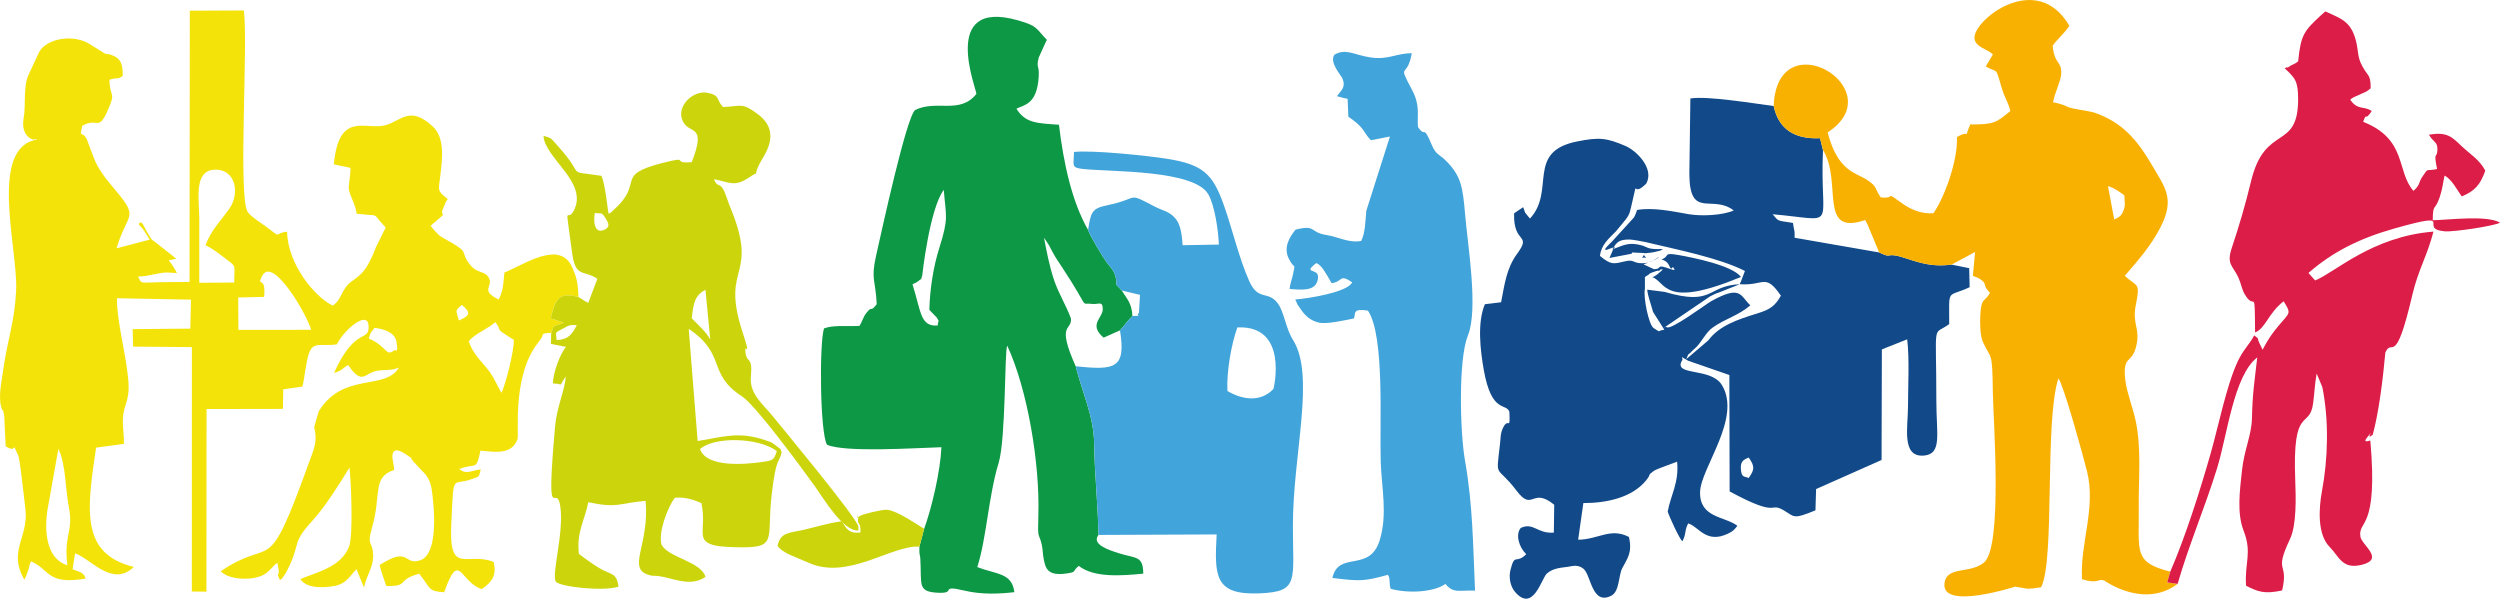 <?xml version="1.0" encoding="UTF-8"?>
<!DOCTYPE svg PUBLIC "-//W3C//DTD SVG 1.1//EN" "http://www.w3.org/Graphics/SVG/1.1/DTD/svg11.dtd">
<!-- Creator: CorelDRAW 2021.5 -->
<svg xmlns="http://www.w3.org/2000/svg" xml:space="preserve" width="74.508mm" height="17.843mm" version="1.1" style="shape-rendering:geometricPrecision; text-rendering:geometricPrecision; image-rendering:optimizeQuality; fill-rule:evenodd; clip-rule:evenodd"
viewBox="0 0 4118.11 986.17"
 xmlns:xlink="http://www.w3.org/1999/xlink"
 xmlns:xodm="http://www.corel.com/coreldraw/odm/2003">
 <defs>
  <style type="text/css">
   <![CDATA[
    .fil3 {fill:#F9B101}
    .fil5 {fill:#DC1D48}
    .fil0 {fill:#F3E309}
    .fil4 {fill:#CCD50B}
    .fil6 {fill:#41A4DA}
    .fil2 {fill:#0C9845}
    .fil1 {fill:#124A89}
   ]]>
  </style>
 </defs>
 <g id="Layer_x0020_1">
  <g id="_2281022636576">
   <path class="fil0" d="M111.02 931.12c-30.24,-8.97 -38.88,-46.01 -33.3,-88.39l18.45 -103.41c12.38,25.2 11.25,65.58 17.24,95.85 8.03,40.58 -8.75,45.36 -2.4,95.96zm661.09 -369.18c11.05,-12.93 29.64,-19 43.9,-31.33 13.77,18.51 -5.21,6.49 30.54,29.39 -0.37,21.16 -13.11,70.67 -20.37,87.07 -0.73,-0.96 -1.51,-2.4 -1.91,-3.1l-11.55 -21.88c-14.12,-24.6 -30.97,-32.06 -40.62,-60.15zm-119.13 0.69c3.94,22.7 -2.38,11.71 -4.07,14.69 -13.65,10.87 -11.01,-6.75 -41.54,-19.7 4.37,-12.83 1.28,-6.44 9.5,-17.47 14.24,1.41 33.41,6.88 36.11,22.48zm102.85 -34.68c-4.78,-18.92 -6.83,-14.82 4.84,-25.73 16.33,13.39 12.91,17.76 -4.84,25.73zm-363.12 15.44l-0.3 -53.4 42.66 -0.93c3.59,-37.07 -12.98,-14.55 -3.64,-33.89 17.77,-36.79 76.47,68.1 81.09,88.13l-119.8 0.08zm-64.43 -77.56c0.01,-35.04 0.03,-70.07 0,-105.11 -0.02,-31.14 -9.95,-79.6 25.14,-81.23 34.25,-1.59 42.32,38.14 24.67,63.75 -12.57,18.24 -30.74,35.87 -39.6,60.93 13.04,5.75 21.92,13.53 33.64,22.33 18.15,13.63 13.67,8.82 13.7,38.89l-57.55 0.42zm579.67 82.38c6.92,-16.38 -0.43,-7.57 20.44,-16.72l-21.24 -7.11c6.86,-27.12 10.98,-45.23 45.69,-35.02 -0.7,-23.69 -3.13,-32.62 -10.13,-48.68 -20.32,-46.65 -79.39,-4.71 -111.87,8.3 -2.09,20.9 -1.51,27.96 -9.33,44.41 -31.31,-15.04 -8.99,-21.3 -15.86,-35.09 -6.46,-12.97 -19.26,-7 -31.21,-22.03 -17.58,-22.09 -0.29,-18.74 -29.85,-36.05 -2.89,-1.69 -17.42,-9.7 -20.16,-11.85 -0.81,-0.63 -1.88,-1.55 -2.65,-2.22l-6.8 -7.3c-4.7,-5.28 -3.04,-4.58 -5.49,-6.67 4.39,-5.05 2.51,-2.41 8.4,-7.54 17.62,-15.38 10.04,-8.03 10.17,-16.5l6.32 -15.76c0.25,-0.35 1.46,-1.03 1.65,-2.2 0.2,-1.2 1.14,-1.49 1.72,-2.23 -18.44,-14.28 -15.31,-13.52 -12.41,-38.79 3.08,-26.81 8.18,-62.23 -12.92,-81.36 -37.51,-34.01 -50.74,-9.28 -77.07,-1.67 -32.43,9.37 -77.1,-25.04 -85.45,64.56l27.37 5.79c0.2,16.34 -4.27,30.47 -2.24,37.66 3.92,13.88 10.06,21.56 12.46,37.76 42.34,5.48 22.2,-3.98 47.86,22.85l-16.18 32.67c-4.13,11.25 -11.58,27.84 -18.35,36.74 -10.88,14.29 -20.99,16.7 -29.28,26.48 -9.72,11.49 -10.75,24.18 -23.24,32.83 -29.19,-13.83 -74.27,-67.45 -75.38,-121.76 -23.59,2.22 -6.74,12.77 -34.02,-7.9 -7.63,-5.78 -26.93,-17.7 -31.24,-25.26 -15.63,-27.45 1.45,-281 -6.07,-331.31l-88.93 0.37 -0.45 446.77c-15.97,0.27 -31.87,0.2 -47.83,0.45 -34.78,0.55 -30.87,3.55 -36.89,-9.3 20.12,-0.13 36.21,-8.18 52.26,-6.43l11.75 0.74c-3,-5.78 -6.78,-12.59 -13.57,-21.04l12.54 -2.56 -32.74 -25.88c-11.81,-8.49 -6.41,-4.25 -15.28,-17.91 -4.75,-7.31 -9.18,-22.44 -13.96,-12.99 10.06,10.57 10.87,13.75 18.01,25.3l-54.51 14.28c18.79,-63.45 40.14,-46.31 -8.1,-103.39 -9.88,-11.68 -22.37,-27.32 -29.24,-45.4l-11.73 -31.12c-9.14,-16.33 -12.33,1.36 -7.44,-21.81 24.68,-14.71 26.14,9.67 41.07,-23.47 15.51,-34.44 4.48,-20.45 3.68,-52.42 0.73,-0.48 2.09,-0.62 2.51,-0.74 0.43,-0.11 2.04,-0.56 2.58,-0.71 9.22,-2.47 7.1,1.56 16.91,-5.06 -0.02,-20.77 -3.98,-29.14 -18.34,-34.26 -9.14,-3.26 -3.18,0.1 -11.35,-2.54l-26.19 -16.34c-27.91,-16.27 -70.27,-7.55 -81.91,13.9l-17.95 38.77c-8.52,19.72 -3.5,47.79 -7.59,70.54 -5.41,30.08 17.3,37.43 18.66,34.27 0.39,-0.92 2.09,0.35 3.02,0.82 -79.66,13.07 -31.01,180.43 -33.98,247.76 -2.28,51.83 -14.58,83.24 -21.01,129.5 -2.71,19.46 -8.77,45.97 -3.47,63.53 4.35,14.39 0.71,-6.76 4.81,13.7l2.4 50.52c21.16,13.7 8.19,-12.63 20.43,14.61 1.9,4.23 4.27,22.71 4.87,27.96 2.4,20.65 5.36,42.41 7.38,62.37 4.69,46.36 -29.18,67.44 -1.97,114.79 0.75,-0.98 1.32,-2.54 1.65,-3.31 0.34,-0.77 1.18,-2.4 1.57,-3.37l3.72 -10.58c2.81,-8.4 0.53,-5.87 4.22,-12.89 31.48,13.9 26.16,39.25 90,28.38 -3.96,-11.25 -9.84,-10.35 -21.68,-15.36l4.13 -26.31c26.92,9.69 61.39,56.51 96.83,22.46 -88.74,-21.67 -77.21,-94.76 -62.23,-196.49l45.96 -6.23c-0.33,-28.11 -5.46,-41.19 3.19,-66.04 6.7,-19.21 4.8,-34.25 1.74,-57.69 -4.45,-34.01 -17.1,-84.35 -16.45,-116.15l121.92 2.33 -1.12 47.74 -94.94 0.83 0.7 28.81 96.82 0.81 -0.07 402.6 24.03 0.24 0.2 -300.84 125.83 -0.23 0.49 -32.22 31.64 -4.49c3.74,-14.8 5.93,-42.32 11.02,-55.57 7.43,-19.36 19.88,-10.42 45.59,-13.92 12.59,-25.05 50.41,-56.3 52.26,-31.34 2.16,29.1 -21.61,-0.09 -56.86,78.3 14.63,-4.33 12.32,-6.65 23.32,-13.17l4.69 6.59c0.7,0.87 1.59,2.17 2.38,3.07 18,20.41 21.16,3.36 40.63,-0.03 14.15,-2.47 23.31,0.31 35.79,-5.34 -22.06,38.63 -91.7,6.5 -132.01,72.16l-7.38 25.58c5.54,25.81 -0.02,34.85 -9.3,60.52 -70.56,195.36 -56.46,117.27 -144.68,177.31 10.87,11.75 36.3,14.03 53.41,11.26 23.78,-3.85 26.05,-13.95 39.46,-25.22 0.61,0.96 0.84,2.58 0.99,3.27 5.58,25.29 -4.81,7.15 3.68,25.34 5.77,-4.8 1.9,-0.77 6.95,-7.79 0.57,-0.8 1.35,-2 1.91,-2.85 0.56,-0.86 1.19,-2.08 1.72,-2.97 0.22,-0.37 5.82,-11.63 6.13,-12.33 16.95,-38.05 3.29,-35.49 38.39,-73.91 19.34,-21.18 42.14,-57.55 59.43,-85.54 2.67,23.04 6.37,112.08 -0.8,130.31 -13.35,33.91 -52.84,41.74 -80.22,53.33 10.05,14.83 34.58,15.07 55.47,11.48 21.19,-3.64 26.57,-17.6 37.04,-27.79l12.31 30.09c4.21,-19.36 14.99,-33.65 15.12,-50.03 0.24,-29.53 -11.68,-14.01 -1.6,-49.32 15.6,-54.67 -0.38,-82.33 36.36,-94.24 -0.6,-7.87 -3.13,-19.17 -3.1,-21.7 0.25,-18.17 15.85,-8.95 27.09,-0.69 12.2,8.97 -2.82,-4.91 6.76,7.61l15.66 16.9c6.72,5.88 13.29,15.43 15.41,30.49 4.18,29.69 11.67,106.76 -19.78,116.53 -26.76,8.32 -16.71,-24.29 -66.1,7.57 1.51,7 8.16,26.93 10.97,34.48 39.19,0.72 15.35,-9.57 54.2,-20.22 19.45,24.1 13.93,28.92 41.18,30.55 25.13,-71.03 25.4,-17.17 61.78,-5.25 17.57,-11.55 25,-23.51 19.65,-44.64 -43.6,-17.84 -74.18,24.61 -69.69,-63.8 4.38,-86.31 0.36,-60.31 34.1,-72.83 13.74,-5.1 10.39,-2.01 14.44,-15.86 -14.99,1.33 -23.6,9.37 -35.46,-0.67 27.83,-10.69 27.78,4.36 34.94,-30.26 24.84,2.44 51.59,7.06 61.06,-18.91 2.71,-7.43 -9.27,-103.43 33.13,-157.9 0.6,-0.77 1.34,-1.94 1.96,-2.7 0.62,-0.77 1.3,-1.98 1.96,-2.72 8.77,-9.99 -2.68,-10.45 18.44,-11.83z"/>
   <path class="fil1" d="M2880.53 753.62c10.41,14.93 9.68,19.77 0,33.75 -7.54,-3.31 -11.89,-0.03 -12.91,-15.21 -0.93,-13.87 6.33,-15.25 12.91,-18.54zm-168.75 -451.11c13.9,-25.41 -16.78,-54.58 -33.9,-61.92 -31.23,-13.39 -43.23,-14.98 -80.18,-7.57 -84.72,16.98 -34.89,81 -77.5,127.01l-7.93 -9.79c-0.04,-0.07 -2.38,-7.03 -3.28,-8.97l-14.9 10.09c-1.67,52.17 30.06,32.27 4.73,67.03 -17.22,23.64 -20.27,49.11 -26.15,79.47l-26.74 3.26c-12.55,29.85 -7.87,74.43 -1.64,109 12.86,71.46 36.41,53.12 42.02,68.08 1.5,33.65 -1.66,7.72 -10.61,26.86 -4.37,9.33 -3.58,15.44 -4.9,27.01 -6.74,59.13 -6.57,31.4 27.49,76.38 26.87,35.49 24.95,-7.19 61.9,22.98l-0.63 45.91c-27.52,2.06 -33.58,-17.49 -54.54,-7.7 -8.79,10.69 -3.26,31.37 9.06,43.27 -17.48,17.29 -18.55,-3.01 -25.93,25.71 -3.07,11.96 -0.56,26.94 7.44,36.31 29.87,34.94 43.65,-22.06 52.34,-30.03 10.35,-9.5 25.24,-9.82 33.71,-11.08 0.72,-0.11 2.13,-0.34 2.82,-0.45 0.66,-0.11 2.03,-0.44 2.66,-0.53 4.8,-0.73 12.91,-2.72 21.27,4.05 12.64,10.23 13.65,61.11 46.05,44.24 13.28,-6.91 11.76,-33.25 17.55,-44.63 8.63,-16.99 17.24,-25.43 11.29,-52.05 -30.8,-15.81 -50.19,4.27 -83.67,4.55l8.57 -60.34c38.56,0.11 80.83,-9.09 103.75,-37.83 9.35,-11.72 0.54,-6.6 12.5,-15.23 4.69,-3.39 32.8,-12.78 38.14,-15.12 3.63,33.97 -10.84,56.16 -15.44,82.24 2.19,7.51 19.25,44.8 24.15,48.98 6.65,-11.96 3.25,-17.71 9.59,-29.53 17.42,5.04 29.25,34.12 65.5,16.87 10.44,-4.96 11.69,-8.35 15.56,-12.93 -20.18,-15.72 -62.54,-12.6 -61.46,-55.75 0.99,-39.67 69.31,-121.98 35.85,-176.29 -18.12,-29.42 -79.91,-14.17 -65.89,-39.77 4.63,-4.05 -7.99,-10.9 10.39,-0.08l67.88 23.48 0.46 191.77c84.08,45.4 63.45,16.06 89.52,31.37 17.43,10.23 14.27,15.37 51.85,-0.23l1.07 -35.03 107.84 -47.89 0.48 -182.17 41.72 -16.59c3.89,32.02 1.35,77.14 1.34,110.62 -0.01,33.98 -11.52,84.99 27.22,80.77 29.11,-3.17 19.47,-35.61 19.47,-90.13 0,-135.84 -7.14,-105.57 21.17,-126.35 0.12,-60.85 -4.54,-42.91 33.69,-60.8l-0.77 -31.33 -29.01 -5.86c-23.89,3.06 -40.46,0.26 -61.89,-6.07 -7.08,-2.09 -21.62,-7.18 -27.4,-8.36 -19.02,-3.9 -8.86,4.4 -30.01,-5.6l-139.28 -24.23c0.22,-15.23 0,-5.85 -2.71,-24.43 -27.13,-4.27 -22.89,-1.91 -33.47,-14.24 110.84,9.69 77.19,27.28 82.92,-105.72l-4.86 -19.56c-42.52,1.93 -68.28,-15.22 -76.38,-53 -33.2,-4.33 -109.13,-16.99 -137.18,-12.47l-1.69 123.86c0.4,76.32 37.06,33.17 73.16,60.62 -18.94,8.28 -53.73,9.69 -74.1,6.15 -28.64,-4.99 -58.47,-11.44 -85.17,-6.99 -1.2,3.83 -3.23,9.16 -5.28,12.55l-36.43 39.88c-0.77,0.75 -1.83,1.73 -2.56,2.47 -0.7,0.71 -1.75,1.81 -2.37,2.49 -1.94,2.14 -9.71,8.92 -3.7,8.4l14.18 -5.21c-0.88,1.28 -2.26,2.74 -2.9,3.66l-6.44 14.87 36.61 -7c0.11,-0.87 0.43,-1.44 0.83,-2.06 40.59,2.45 9.47,-1.92 23.37,8.63 -10.92,-0.95 -6.91,2.77 -2.84,-7.28 5.29,-0.75 10.08,-0.64 16.56,-2.16 14.6,-3.42 8.35,-2.08 13.54,-4.81 -30.75,0.93 -21.75,-3.99 -41.75,-7.63 -17.81,-3.24 -26.45,2.95 -41.62,8.2 7.91,-13.35 11.91,-16.08 28.51,-16.31 3.81,-0.05 22.64,3.39 26.17,4.24 50.79,12.15 121.9,26.17 163.77,47.6l-7 18.45c-0.22,-0.71 -1.16,2.19 -1.48,3.38 40.12,3.03 41.58,-19.06 67.74,18.86 -9.46,16.75 -17.51,22.68 -38.66,29.19 -32.81,10.08 -62.85,20.17 -80.87,44.37l-36.37 31.02c5.92,-13.37 -0.53,-2.66 10.72,-14.53l4.78 -4.34c0.63,-0.65 1.64,-1.59 2.25,-2.25 8.8,-9.68 15.1,-23.3 25.71,-30.92 20.29,-14.57 42.66,-19.65 62.09,-36.69 -16.92,-15.68 -14.94,-34.17 -64.27,-6.88 -8.57,4.74 -68.59,49.76 -73.88,42.69 -1.01,-1.35 -3.28,1.2 -4.95,1.74l76.64 -52.12c10.7,-5.6 7.4,-3.85 16.67,-7.25l32.42 -12.91c-55.26,2.56 -42.02,36.52 -123.86,12.66l-28.65 -3.7c1.18,11.44 5.74,22.31 9.63,36.72l18.61 29.39c-13.83,1.2 -3.31,6.14 -17.68,-2.85 -8.01,-5 -17.35,-50.98 -14.36,-64.71l0.02 -19.39c14.54,-8.61 1.39,-2.89 11.88,-7.47 1.4,-0.61 6.99,-2.38 8.15,-2.77 1.2,-0.41 3.8,0.77 4.71,-1.12 0.94,-1.96 3.24,-0.81 4.89,-1.06 -1.12,1.07 -2.55,2.4 -3.42,3.13l-6.2 5.29c-0.69,0.5 -2.04,1.33 -2.64,1.72 -4.74,3.16 -4.31,2.02 -5.86,2.14 24.23,8.32 17.74,53.61 146.67,0.11 -13.78,-19.18 -81.01,-32.34 -103.14,-36.23 -26.48,-4.65 -12.89,2.03 -27.91,7.4 16.84,3.8 12.35,21.11 18.68,12.74 0.8,-1.05 2.3,3.04 3.21,4.7 -1.56,0.02 -5.86,-1.25 -6.85,-1.61 -26.32,-9.62 -11.78,0 -27.29,0.11l-17.09 -7.81 19.68 -8.24c0.61,-0.33 2.05,-1.26 2.52,-1.53 0.46,-0.25 1.98,-0.5 2.29,-1.64 0.31,-1.1 1.51,-1.06 2.17,-1.7 -7.14,4.6 -16.27,10.99 -27.36,11.18 -17.94,0.3 -13.8,-6.85 -29.61,-3.21 -18.97,4.38 -22.96,6.6 -41.62,-8.93 2.33,-18.42 14.11,-27.85 26.61,-40.63l10.58 -12.76c0.57,-0.72 1.44,-1.79 2.02,-2.5 0.57,-0.71 1.49,-1.74 2.05,-2.44 8.91,-11.24 8.15,-14.2 12.79,-33.74 9.08,-38.27 -2.08,-2.67 22.26,-26.97z"/>
   <path class="fil2" d="M1844.89 544.13c7.46,-8.04 11.33,-14.62 20.51,-23.63 -1.07,-21.09 -8.74,-27.67 -17.6,-41.99 -15.87,-16.53 -5,-4.53 -10.36,-23.11 -3.42,-11.88 -7.74,-13.7 -14.99,-23.97 -6.01,-8.51 -26.37,-41.48 -30.08,-52.62 -26.83,-46.95 -40.39,-109.89 -48.01,-173.35 -35.05,-2.5 -55.19,-2.17 -70.01,-26.39 11.62,-6.35 34.01,-6.02 36.68,-53.08 1.16,-20.36 -4.59,-12.61 0.06,-31.33l11.68 -25.76c0.28,-1.67 1.41,-1.93 1.91,-3.01 -18.75,-19.26 -14.66,-22.92 -47.58,-32.32 -130.99,-37.41 -67.19,116.32 -68.79,121.23 -27.45,34.08 -65.27,9.04 -100.7,26.3 -14.49,10.8 -55.31,199.7 -64.51,240.26 -8.96,39.52 -0.71,39.37 1.06,79.73 -12.23,15.72 -5.64,-0.17 -17.75,15.32 -4.11,5.25 -6.29,13.76 -10.6,20.41 -20.9,1.07 -43.1,-1.77 -58.47,4.15 -7.85,24.91 -6.68,171.55 4.93,191.58 29.63,13.23 146.21,5.33 188.51,4.11 -1.97,40.84 -15.79,99.28 -28.46,134.42l-7.82 29.32c-0.54,15.41 1.12,13 1.46,18.88 2.51,42.94 -4.97,54.73 26.5,56.96 36.7,2.59 1.84,-13.88 47.12,-3.18 26.94,6.36 55.5,5.41 81.34,2.39 -3.86,-32.3 -30.04,-29.11 -61.08,-41.39 15.31,-47.48 18.44,-116.78 35.13,-171.47 12.11,-39.69 9.69,-185.92 14.18,-193.22 33.29,71.45 53.82,193.77 51.29,278.09 -1.34,44.69 0.43,27.65 5.5,49.21 2.16,9.13 1.48,15.91 3.53,25.46 2.76,12.88 5.47,27.24 37.17,22.53 18.07,-2.69 8.33,-2.56 20.3,-12.51 25.31,19.7 69.97,16.36 106.32,12.78 -0.35,-30.02 -11.96,-24.69 -40.28,-33.64 -16.68,-5.27 -45.65,-14.7 -33.48,-30.14 -0.99,-49.91 -6.46,-100.06 -7.19,-150.94 -0.65,-45.29 -20.54,-86.17 -30.33,-126.82 -32.79,-73.2 -5.74,-57.48 -7.9,-78.87 -8.89,-23.77 -20.01,-40.36 -27.64,-62.79 -8.2,-24.13 -13.4,-52.89 -16.7,-70.25l8.22 12.55c1.14,1.96 4.63,8.95 6.59,12.48 5.66,10.15 8.31,13.62 14.43,22.89 48.72,73.8 28.36,58.5 49.82,61.22 10.59,1.35 17.92,-5.97 17.72,9.01 -0.19,14.23 -23.88,25 1.4,46.56l26.96 -12.04zm-334.86 -79.32c0.81,-0.61 2.25,-1.32 3.05,-2.07 9.24,-8.75 0.65,6.74 6.05,-8.92 0.01,-0.02 11.99,-109.88 35.51,-141.09 3.45,44.51 8.52,45.31 -7.33,95.53 -9.62,30.48 -15.54,66.63 -16.44,102.2l12.23 12.6c4.92,9.59 2.81,1.18 1.4,13.13 -28.76,1.98 -27.04,-22.45 -41.4,-67.84l6.94 -3.53z"/>
   <path class="fil3" d="M3482.64 361.59l-10.29 -55.03c10.34,3 19.06,9.28 26.89,15.18 0.44,11.84 2.74,16.7 -2.57,27.82 -4.22,8.83 -8.79,8.81 -14.03,12.02zm-560.94 -186.93c8.1,37.78 33.86,54.93 76.38,53l4.86 19.56c32.54,52.58 -9.1,141.99 69.45,115.24 0.87,1.19 1.55,2.91 2.06,3.89 0.51,0.96 1.4,2.63 2.01,3.79l19.01 45.7c21.15,10 10.99,1.7 30.01,5.6 5.78,1.18 20.32,6.27 27.4,8.36 21.42,6.33 38,9.13 61.89,6.07l38.67 -20.76 -3.59 39.2c0.15,0.08 9.89,4.11 10.06,4.22 16.16,10.38 3.47,8.85 18.09,23.85 -9.48,16.93 -14.24,6.14 -15.95,37.11 -0.78,14.15 -0.21,33.84 4.48,44.21 13.54,29.92 15.23,11.22 16.2,82.43 0.6,44.11 16.48,253.73 -14.31,280.19 -22.82,19.62 -61.65,5.3 -65.35,34.3 -5.78,45.32 116.11,5.72 116.3,5.73l19.73 3.3c7.85,0.35 15.12,-1.3 23.06,-2.38 23.36,-44.38 5.24,-274.36 28.61,-344.01 8.46,10.78 41.54,130.22 47.3,154 14.61,60.41 -11.73,116.94 -8.51,176.76 26.88,8.7 26.42,-1.79 36.57,2.21 0.75,0.3 65.24,47.23 120.92,5.58l-17.11 -2.51 5.08 -17.73c-61.36,-15.34 -51.08,-33.3 -51.95,-103.52 -0.61,-48.89 4.87,-99.5 -5.27,-145.84 -4.58,-20.9 -14.59,-47.06 -16.7,-64.74 -5.38,-45.23 11.13,-25.51 18.36,-59.67 5.79,-27.35 -7.44,-34.66 -1.3,-65.03 8.01,-39.57 2.03,-29.32 -18.1,-48.45 19.85,-23.34 41.77,-46.88 58.72,-79.82 24.04,-46.74 8.25,-64.8 -13.9,-102.47 -24.92,-42.39 -48.96,-70.75 -95.49,-86.76l-11.76 -2.56c-44.99,-7.25 -22.56,-6.07 -49.46,-12.98 -15.31,-3.93 3.77,2.28 -6.28,-0.87 2.55,-15.84 13.07,-35.67 13.45,-47.21 0.76,-22.69 -10.92,-13.86 -14.07,-46.38 8.33,-11.74 17.18,-17.86 27.55,-32.76 -54.61,-93.77 -161.28,-7.32 -156.23,21.65 2.45,14.11 21.26,16.4 30.23,25.49l-11.69 19.76c19.46,11.57 15.76,-1.15 25.33,32.43 6.3,22.1 11.34,24.65 15.04,41.05 -23.16,19.08 -26.59,22.29 -65.97,22.03 -12.63,29.92 3.58,5.88 -21.96,20.84 1.78,40.39 -22.28,102.95 -38.88,125.54 -20.85,1.28 -38.3,-7.16 -50.11,-15.5 -33.07,-23.36 -8.62,-7.55 -36.48,-10.72 -11.25,-16.07 -4.54,-16.68 -22.31,-28.62 -18,-12.1 -48.37,-13.24 -65.19,-78.36 109.06,-71.02 -83.31,-186.73 -88.91,-43.43z"/>
   <path class="fil4" d="M1153.11 739.76c23.2,-21.04 96.44,-19.3 126.48,3.17 -4.53,14.81 -6,15.38 -23.81,18 -31.01,4.57 -92.31,8.9 -102.67,-21.17zm-200.26 -250.4c-34.7,-10.21 -38.83,7.9 -45.69,35.02l21.24 7.11c-20.86,9.15 -13.52,0.34 -20.44,16.72l-0.49 18.26 24.73 4.84c-9.88,12.76 -20.51,40.65 -21.55,60.25 20.41,0.86 7.79,7.28 21.4,-11.36 -1.76,23.13 -14.87,50.24 -17.61,81.32 -15.68,177.74 1.83,90.1 8.47,132.23 6.68,42.43 -15.16,114.02 -7.14,124.43 6.55,8.51 78.41,16.46 103.25,8.1 -4.01,-24.2 -11.36,-18.16 -32.64,-31.01 -10.74,-6.48 -21.87,-14.83 -32.73,-22.73 -4.41,-35.35 9.51,-55.41 15.51,-85.44 48.65,10.9 51.78,1.19 94.31,-2.03 6.73,72.23 -31.34,110.98 5.13,121.92 7.54,2.26 6.66,0.99 14.02,1.69 24.08,2.27 53.76,19.53 79.53,1.53 -7.17,-25.33 -61.46,-31.65 -72.42,-53.05 -5.76,-20.14 10.11,-62.02 21.93,-77.15 16.45,-1.86 30.59,3.12 43.71,8.68 9.77,44.47 -13.01,63.59 26.45,70.57 6.84,1.2 20.8,1.86 28.05,2.07 73.43,2.09 52.44,-9.79 61.24,-86.11 7.61,-65.89 12.93,-51.89 16.55,-70.76 -5.74,-8.07 6.16,1.22 -10.38,-11.15 -7.58,-5.67 -7.09,-4.84 -15.75,-7.9 -45.48,-16.1 -73.48,-4.76 -112.34,0.98l-14.67 -184.7c63.06,42.34 29.79,73.86 87.54,111.02 22.56,14.51 98.45,117.99 119.55,147.27 15.01,20.84 47.07,75.99 72.55,73.8l-0.24 -6.64c-3.06,-15.06 -126.83,-164.12 -140.73,-181.26 -16.67,-20.56 -38.81,-37.1 -36.3,-64.97 3.27,-36.29 -6.74,-20.73 -8.95,-40.81 -1.95,-17.67 10.88,15.48 -5.47,-35.33 -35.98,-111.83 30.4,-85.26 -21.4,-208.03l-3.61 -10.3c-11.11,-32.59 -13.97,-12.9 -21.38,-31.4 27.38,5.88 34.64,13.1 58.86,-3.37 19.31,-13.13 4.02,3.78 15.74,-20.98 6.67,-14.09 39.58,-52.02 -3.17,-83.33 -26.06,-19.1 -26.02,-12.19 -56.31,-11.13 -12.23,-12.08 -3.77,-18.87 -25.37,-23.33 -23.48,-4.86 -51.71,21.12 -41.67,45.37 10.37,25.03 41.01,3.1 15.34,68.83 -35.93,2.98 0.6,-11.23 -48.52,1.41 -80.15,20.63 -28.78,31.52 -79.53,76.63 -7.32,6.51 1.96,0.53 -8.77,7.04 -1.45,-3.83 -5.27,-47.8 -11.89,-62.57 -62.62,-9.64 -22.95,4.67 -72.08,-49.35 -11.91,-13.09 -8.32,-11.97 -23.4,-16.58 1.96,37.54 75.31,77.09 49.4,124.16 -11.36,20.62 -14.23,-22.88 -2.22,69.01 5.42,41.47 18.95,27.17 41.6,42.33l-15.04 39.66c-6.16,-2.65 -10.69,-6.64 -16.2,-9.48zm-35.95 70.81c-1.43,-15.28 -3.12,-11.19 10.48,-18.95 11.39,-6.49 11.77,-5.86 22.79,-5.64 -7.8,14.76 -13.57,23.79 -33.27,24.59zm222.63 -35.67c2.5,-25.9 5.63,-38.34 22.53,-47.22l7.89 81.93c-6.95,-12.45 -18.13,-22.47 -30.42,-34.71zm-142.44 -146.79c-19.2,10.14 -19.8,-15.85 -17.12,-26.99 11.91,2.21 10.23,-3.14 18.89,11.05 3.16,5.18 6.3,11.67 -1.77,15.94z"/>
   <path class="fil5" d="M3575.02 941.56l-5.08 17.73 17.11 2.51c17.84,-62.13 44.82,-125.44 64.87,-190.01 17.18,-55.32 27.35,-152.88 66.35,-183.11 -4.39,37.79 -8.01,60.66 -8.75,99.82 -0.54,28.49 -12.86,52.2 -16.53,87.19 -3.29,31.36 -8.74,68.88 2.83,98.65 14.34,36.88 1.27,52.62 3.99,90.54 19.55,9.73 29.75,14.08 59.4,7.75 11.44,-49.04 -14.7,-26.29 13.14,-85.06 10.8,-22.8 9.56,-68.56 8.46,-96.35 -4.99,-126.81 23.61,-82.14 29.49,-127.11 2.32,-17.74 2.61,-30.7 5.8,-48.83l9.41 22.52c10.93,54.98 9.49,116.71 -0.69,171.37 -5.29,28.42 -7.82,71.3 12.83,91.94 15.28,15.27 20.33,37.21 52.42,29.32 38.99,-9.59 0.17,-32.25 -1.93,-46.62 -4.08,-27.98 29.56,-8.76 16.37,-158.1 -0.97,-0.58 -15.27,6.33 -3.46,-7.43 13.41,-15.64 -7.08,8.63 7.32,-1.92 10.12,-36.34 17.08,-93.34 20.87,-135.71 11.52,-25.63 15.81,28.15 44.6,-95.4 9.47,-40.62 24.17,-63.31 34.68,-103.74 -101.03,7.89 -162.15,67.29 -194.93,80.41l-11.04 -12.31c39.18,-34.1 82.54,-56.55 141.75,-73.28 106.86,-30.2 36.02,0.47 82.61,4.69 14.93,1.35 84.21,-9.21 91.19,-14.32 -21.69,-12.6 -83.33,-4.59 -110.81,-3.9 0.49,-29.65 3,-13.01 11.62,-38.45 4.78,-14.08 5.33,-24.37 7.93,-35.21 12.05,6.46 20.55,23.73 28.25,34.42 21.04,-8.82 30.3,-18.48 38.8,-42.41 -9.5,-18.43 -25.82,-27.7 -39.83,-41.17 -14.76,-14.18 -23.4,-23.45 -53.08,-18.05 8.41,13.68 14.55,11.31 14,25.07 -0.62,15.58 -6.81,0.14 -0.51,31.44 -20.54,4.34 -13.14,-3.36 -24.23,12.65 -6.84,9.88 -3.06,13.11 -14.7,23.33 -28.52,-32.34 -9.97,-84.96 -82.8,-113.74 6.43,-18.24 1.67,1.16 14.1,-17.81 -13.67,-9.11 -23.04,-0.6 -35.46,-18.71 4.76,-3.99 2.83,-2.27 9.65,-5.79 0.87,-0.45 9.23,-4.07 9.82,-4.36 7.89,-3.84 5.62,-1.55 14.22,-8.58 0.02,-23.77 -4.3,-18.42 -14.15,-37.15 -8.36,-15.88 -5.45,-23.09 -10.14,-41.19 -8.44,-32.55 -24.68,-36.35 -50.31,-48.33 -0.92,0.65 -2.05,1.74 -2.57,2.2l-5.04 4.49c-27.3,25.5 -32.73,31.11 -37.26,75.55 -5.17,4.2 -4.43,2.92 -11.75,6.77 -2.37,1.25 -6.05,4.5 -6.72,3.28 -0.55,-1 -2.35,1.02 -3.48,1.62 16.54,15.81 22.03,19.96 21.9,51.41 -0.34,85.35 -54.61,38.82 -77.64,134.79 -9.14,38.1 -19.64,73.65 -31.56,109.27 -9.27,27.71 1.61,28.91 10.83,49.1 4.36,9.55 5.64,19.23 10.23,27.14 17.77,30.58 16.39,-16.91 17.25,63.24 17.23,-6.73 21.85,-31.95 47.01,-51.35 13.12,20.94 10.29,18 -8.17,40.08 -11.82,14.13 -17.64,22.98 -26.46,39.65 -0.72,-0.97 -1.23,-2.56 -1.59,-3.27 -0.35,-0.7 -1.16,-2.39 -1.59,-3.24 -9.26,-18.06 0.87,-7.36 -10.64,-17.13 -7.84,15.31 -17.86,23.08 -27.15,42.93 -18.47,39.49 -32.12,107.95 -44.66,151.86 -17.51,61.33 -41.66,137.54 -66.42,194.37z"/>
   <path class="fil6" d="M2021.9 644.07c-1.69,-31.22 6.22,-76.51 16.3,-104.75 85.12,-3.99 59.86,100.61 59.48,101.31 -20.09,21.39 -49.25,19.05 -75.79,3.45zm-229.53 -265.25c3.71,11.14 24.07,44.11 30.08,52.62 7.25,10.26 11.57,12.09 14.99,23.97 5.36,18.59 -5.52,6.58 10.36,23.11l30.05 7.15 -1.71 29.48c-6.55,6 8.12,4.62 -10.74,5.37 -9.18,9.01 -13.05,15.59 -20.51,23.63 10.39,63.74 -8.92,65.69 -72.89,59.23 9.79,40.66 29.68,81.53 30.33,126.82 0.72,50.88 6.2,101.02 7.19,150.94l194.59 -0.83c-3.61,68.46 -3.76,100.15 70.79,97.05 65.56,-2.72 54.83,-20.02 54.82,-111.24 -0.02,-118.78 37.47,-247.48 -0.02,-306.54 -11.65,-18.36 -14.41,-45.5 -24.64,-59.53 -16.3,-22.38 -31.91,-3.08 -47.22,-36.93 -16.72,-36.95 -27.94,-86.32 -42.17,-126.09 -18.29,-51.17 -34.41,-66.19 -93.94,-75.6 -32.24,-5.1 -122.68,-14.48 -152.62,-11.12 -0.16,22.36 -5.83,26 16.31,28.18 47.6,4.69 181.15,1.35 204.79,41.27 10.3,17.39 16.59,58.19 17.56,83.09l-59.68 1.09c-1.89,-23.41 -3.74,-39.59 -19.27,-50.91 -7.85,-5.72 -16.58,-7.51 -25.43,-12.1 -49.41,-25.65 -23.48,-14.29 -80.29,-2.65 -24.45,5.01 -26.46,11.56 -30.74,40.56z"/>
   <path class="fil6" d="M2335.75 209.16c-1.69,-20.48 4.16,-34.88 -9.92,-61.43 -24.92,-46.98 -7.48,-16.18 -0.34,-60.17 -26.92,0.41 -38.47,11.47 -68.3,6.98 -26.04,-3.92 -40.09,-15.37 -58.86,-4.58 -9.42,11.95 10.84,34.58 12.37,37.87 6.92,14.87 -0.27,19.89 -8.4,30.59l11.1 3.06c1.17,0.26 5.53,1.03 6.44,1.22l1.23 29.56c0.83,0.68 2.16,1.44 2.68,1.82 0.52,0.38 2.01,1.4 2.64,1.87 23.05,17.03 18.7,21.57 31.86,34.99l31.36 -6.11 -38.98 122.45c-1.6,18.75 -1.8,36.18 -8.34,49.57 -20.52,3.88 -38.01,-6.78 -57.15,-9.72 -28.76,-4.42 -16.23,-17.55 -51.09,-8.88 -9.63,12.1 -20.49,29.03 -11,47.95 10.07,20.09 10.9,4.08 6.9,25.5 -1.59,8.52 -4.84,14.58 -5.55,24.34 18.03,1.28 39.65,3.86 45.27,-11.87 9.53,-26.68 -28.01,-10.03 -1.4,-30.84 8.54,2.84 16.1,17.21 25.22,33.05 18.89,-2.27 12.21,-15.93 33.83,-1.44 -6.33,16.27 -73.94,27.11 -93.63,28.32 6.42,14.67 1.74,5.11 8.65,15.6 6.81,10.34 15.75,19.02 29.48,22.36 13.75,3.34 42.2,-3.61 58.26,-6.59 3.96,-6.35 -4.38,-17.72 23.4,-12.8 27.8,42.09 18.86,185.31 20.92,248.6 1.43,43.75 11.66,87.31 -1.93,130.22 -16.82,53.13 -67.56,15.84 -77.67,61.36 46.85,5.88 53.04,5.2 91.43,-5.13 4.58,6.03 1.22,13.65 4.68,23.05 30.19,8.22 71.64,5.15 90.15,-8.07 13.01,16.26 22.99,9.94 48.73,11.06 -3.42,-75.09 -3.55,-140.81 -16.6,-214.58 -8.14,-45.97 -11.18,-166.3 4.78,-205.53 17.64,-43.35 -0.22,-148.17 -4.71,-201.33 -3.61,-42.75 -6.6,-60.71 -28.91,-84.18 -14.31,-15.06 -18.17,-10.39 -26.35,-29.77 -14.44,-34.2 -9.1,-9.2 -22.24,-28.35z"/>
   <path class="fil4" d="M1514.5 900.4l7.82 -29.32c-14.08,-8.5 -47.49,-31.93 -63.22,-31.41 -8.06,0.27 -37.88,7.1 -41.59,9.76 -12.09,8.65 -1.9,-5.81 -4.07,6.45 -1.49,8.42 4.71,2.72 3.98,21.11 -19.25,3.17 -24.09,-7.91 -30.85,-18.37 -25.1,3.66 -39.71,8.77 -62.8,14.11 -23.14,5.35 -37.98,3.5 -43,26.14 8.2,12.59 29.59,18.33 50.94,28.03 65.01,29.54 137.07,-29.32 182.78,-26.5z"/>
  </g>
 </g>
</svg>
